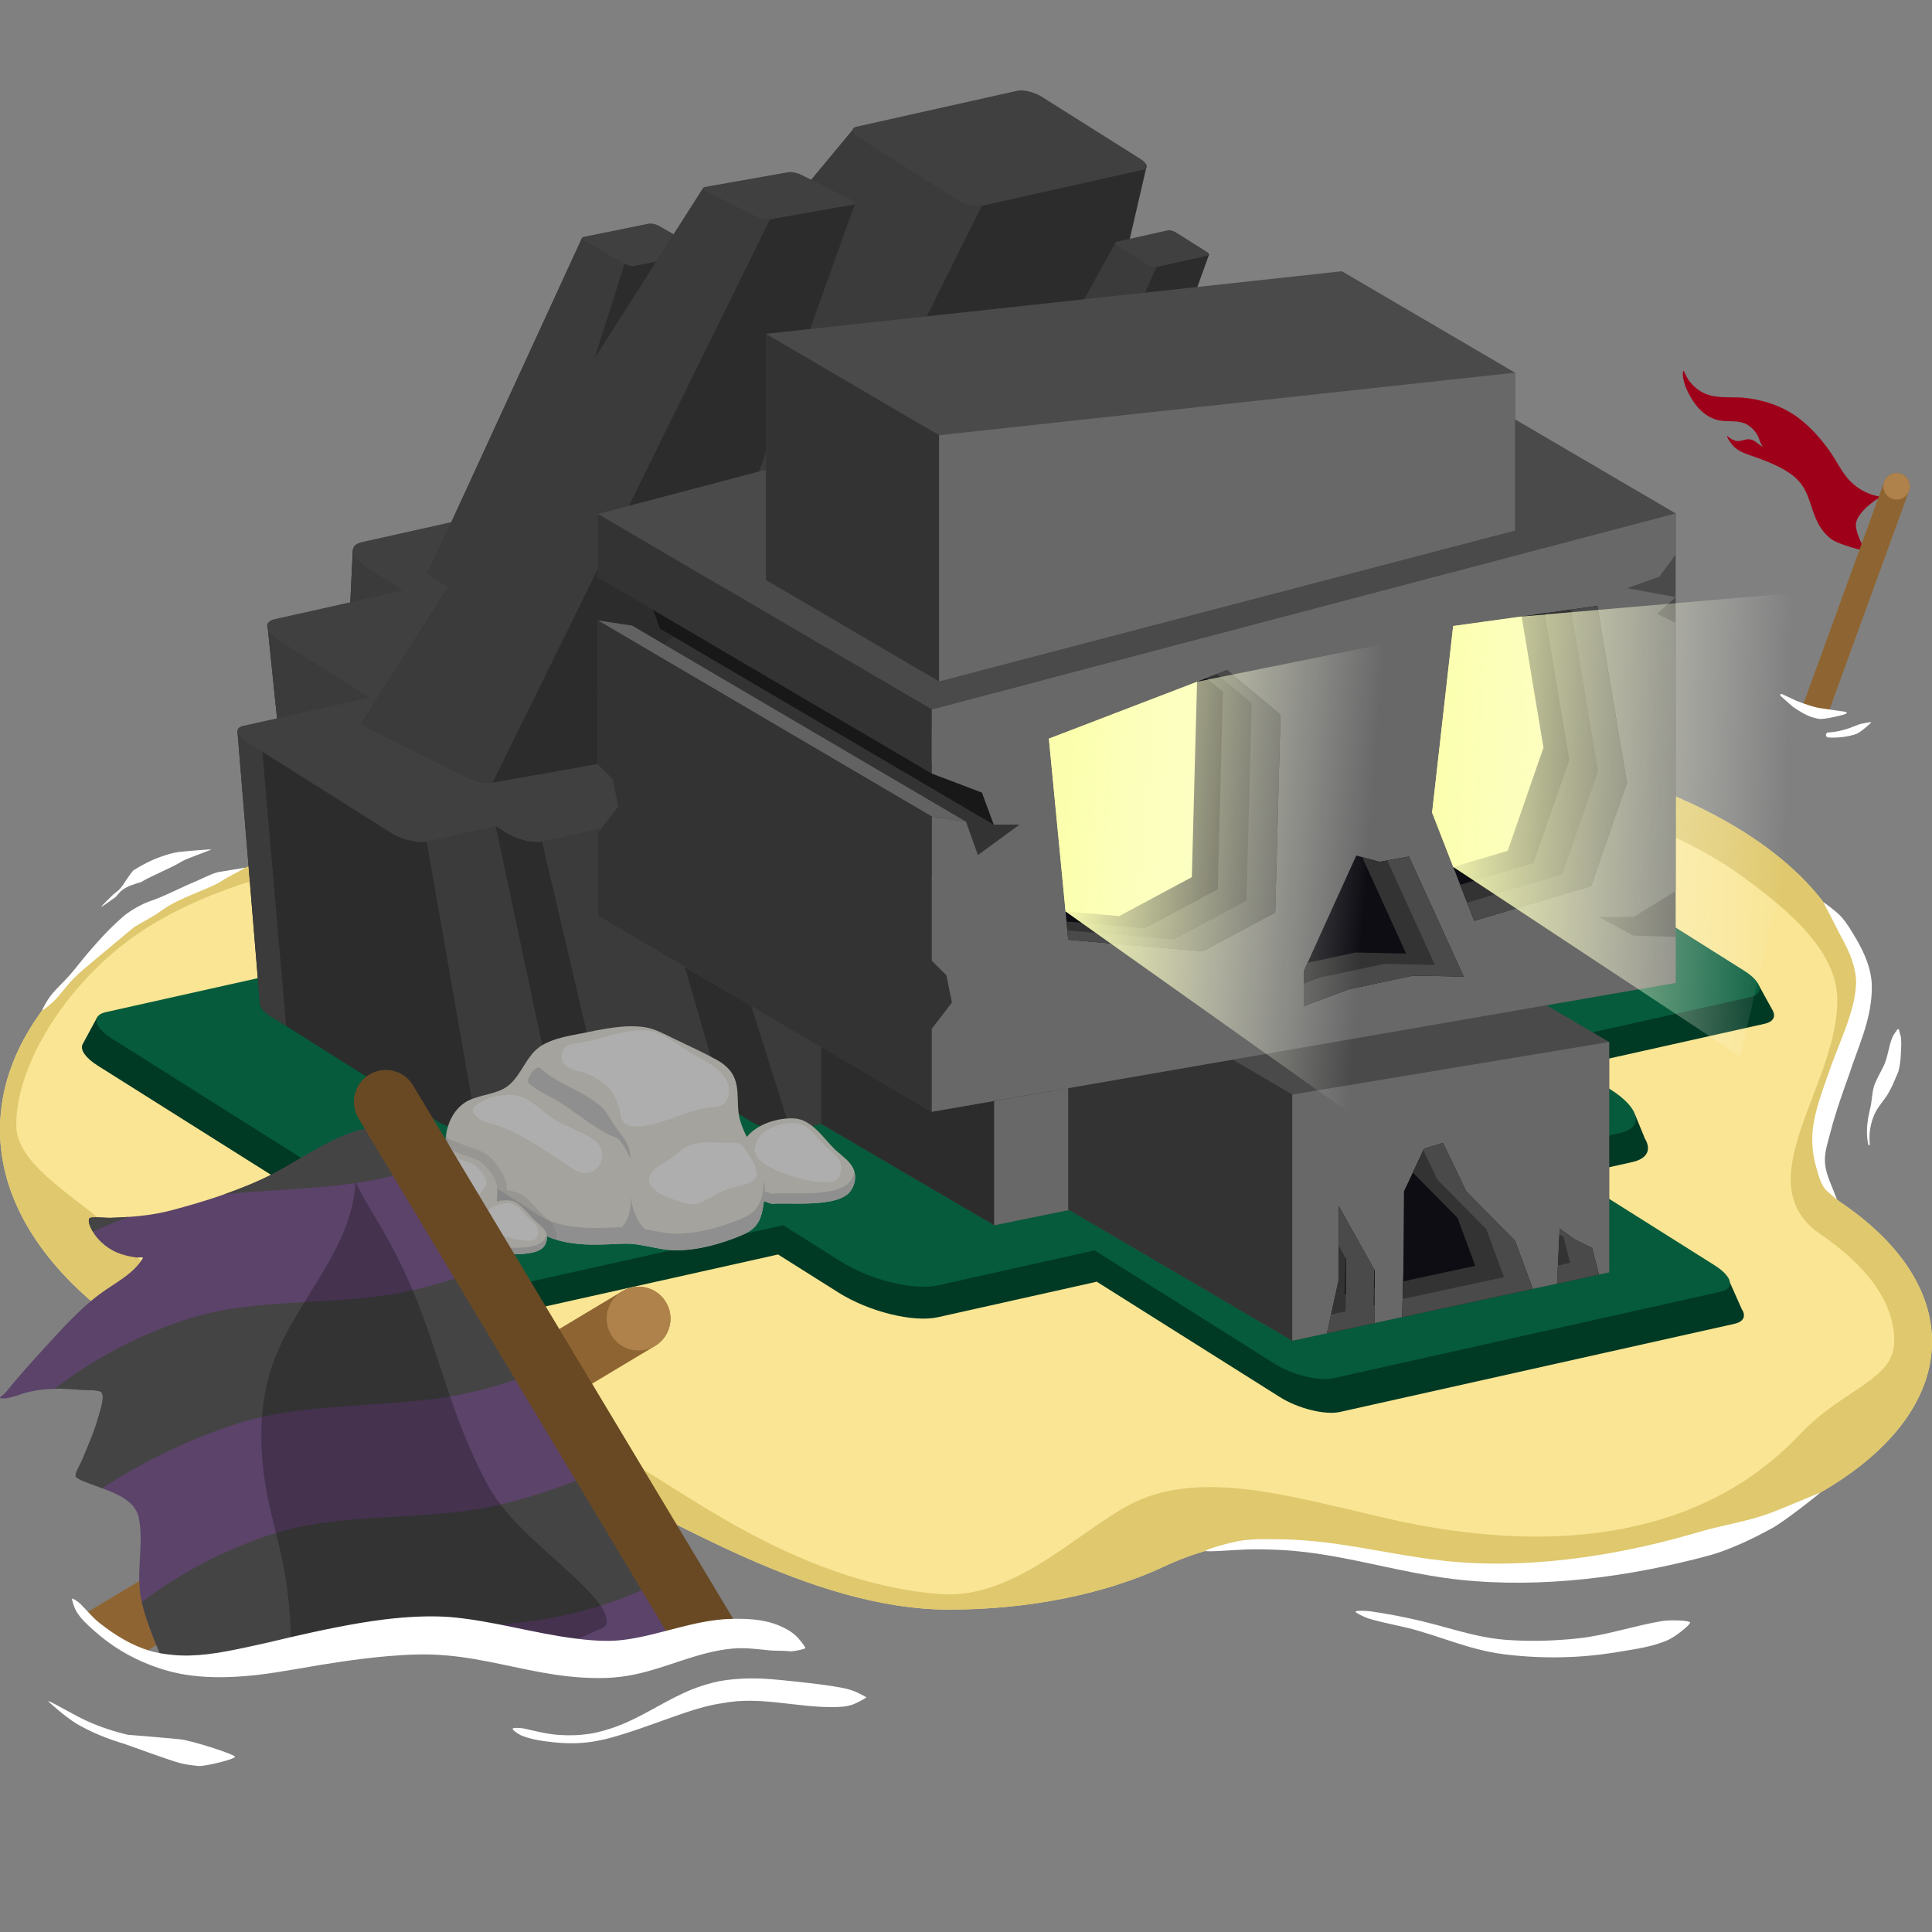 <?xml version="1.0" encoding="UTF-8" standalone="no"?><!DOCTYPE svg PUBLIC "-//W3C//DTD SVG 1.1//EN" "http://www.w3.org/Graphics/SVG/1.1/DTD/svg11.dtd"><svg width="100%" height="100%" viewBox="0 0 300 300" version="1.1" xmlns="http://www.w3.org/2000/svg" xmlns:xlink="http://www.w3.org/1999/xlink" xml:space="preserve" xmlns:serif="http://www.serif.com/" style="fill-rule:evenodd;clip-rule:evenodd;stroke-linejoin:round;stroke-miterlimit:2;"><rect x="0" y="0" width="300" height="300" fill="#808080" stroke="none"/><g id="skull"><g><path d="M292.157,77.128c-1.835,-0.177 -3.668,-1.162 -4.93,-2.49c-1.201,-1.264 -1.892,-2.785 -2.855,-4.211c-1.214,-1.797 -2.607,-3.419 -4.248,-4.844c-2.56,-2.223 -5.677,-3.384 -9.007,-3.787c-1.724,-0.209 -3.464,0.033 -5.178,-0.31c-1.459,-0.292 -2.551,-1.02 -3.5,-2.159c-0.284,-0.341 -0.502,-0.732 -0.694,-1.13c-0.064,-0.132 -0.127,-0.265 -0.193,-0.396c-0.036,-0.072 -0.051,-0.27 -0.112,-0.216c-0.211,0.189 -0.134,0.727 -0.099,0.976c0.115,0.83 0.418,1.624 0.787,2.373c0.955,1.937 2.462,3.803 4.679,4.312c1.31,0.301 2.797,-0.001 4.06,0.478c0.975,0.369 1.847,1.335 2.235,2.287c0.129,0.317 0.218,0.663 0.382,0.964c0.054,0.099 0.115,0.195 0.181,0.286c0.032,0.046 0.153,0.157 0.102,0.133c-0.754,-0.345 -1.17,-1.055 -2.062,-1.173c-0.752,-0.099 -1.451,0.421 -2.222,0.222c-0.318,-0.082 -0.631,-0.254 -0.895,-0.448c-0.093,-0.068 -0.183,-0.14 -0.272,-0.213c-0.035,-0.03 -0.089,-0.135 -0.105,-0.091c-0.081,0.232 0.404,0.882 0.537,1.072c0.833,1.197 1.992,1.589 3.276,2.027c7.27,2.482 8.07,4.368 9.136,7.5c0.456,1.342 1.09,3.818 3.126,5.367c1.284,0.976 5.26,1.911 5.238,1.81c-0.081,-0.367 -1.373,-2.675 -1.35,-3.997c0.023,-1.365 2.061,-3.387 3.983,-4.342" style="fill:#9e001a;"/><path d="M279.785,109.974l12.771,-35.106c0.358,-1.076 1.522,-1.66 2.599,-1.302c1.077,0.357 1.66,1.522 1.303,2.598l-12.578,34.572c-0.955,0.103 -1.961,0.181 -2.867,-0.085c-0.414,-0.122 -0.93,-0.326 -1.228,-0.677Z" style="fill:#8e6532;"/><path d="M296.458,76.164c-0.358,1.077 -1.522,1.66 -2.599,1.303c-1.077,-0.358 -1.66,-1.522 -1.303,-2.599c0.358,-1.076 1.522,-1.66 2.599,-1.302c1.077,0.357 1.66,1.522 1.303,2.598Z" style="fill:#af824b;"/></g><path d="M147.337,249.937c-21.751,0 -44.205,-15.187 -55.898,-19.678c-13.047,-5.011 -29.497,-6.95 -36.17,-8.634c-32.675,-8.243 -55.269,-25.851 -55.269,-46.22c0,-28.259 43.483,-51.201 97.042,-51.201c12.137,-0 23.757,1.178 34.471,3.329c8.573,1.709 17.446,1.098 25.704,-1.769c12.139,-4.293 38.92,-11.141 54.583,-11.141c42.408,0 76.838,18.166 76.838,40.542c-0,1.325 -0.121,2.636 -0.357,3.929c-1.673,9.047 -9.998,22.59 -2.339,27.688c8.781,5.986 14.058,13.439 14.058,21.536c-0,19.122 -29.423,34.646 -65.663,34.646c-9.091,-0 -17.752,-0.977 -25.628,-2.742c-9.404,-2.149 -19.258,-1.078 -27.981,3.04c-8.892,4.145 -20.586,6.675 -33.391,6.675Z" style="fill:#f9e594;"/><path d="M147.337,249.937c-21.751,0 -44.205,-15.187 -55.898,-19.678c-13.047,-5.011 -29.497,-6.95 -36.17,-8.634c-32.675,-8.243 -55.269,-25.851 -55.269,-46.22c0,-28.259 43.483,-51.201 97.042,-51.201c12.137,-0 23.757,1.178 34.471,3.329c8.573,1.709 17.446,1.098 25.704,-1.769c12.139,-4.293 38.92,-11.141 54.583,-11.141c42.408,0 76.838,18.166 76.838,40.542c-0,1.325 -0.121,2.636 -0.357,3.929c-1.673,9.047 -9.998,22.59 -2.339,27.688c8.781,5.986 14.058,13.439 14.058,21.536c-0,19.122 -29.423,34.646 -65.663,34.646c-9.091,-0 -17.752,-0.977 -25.628,-2.742c-9.404,-2.149 -19.258,-1.078 -27.981,3.04c-8.892,4.145 -20.586,6.675 -33.391,6.675Zm-1.191,-2.401c11.82,0.846 21.968,-10.503 30.198,-14.338c9.898,-4.668 22.98,-1.12 33.65,1.313c7.481,1.676 46.006,13.164 69.506,-11.798c6.581,-6.989 14.646,-8.436 14.646,-14.395c0,-6.379 -4.57,-11.97 -11.462,-16.673c-11.873,-8.101 2.957,-23.369 2.6,-36.718c-0.194,-7.258 -7.335,-13.505 -14.899,-18.948c-13.205,-9.502 -34.563,-15.502 -58.585,-15.502c-15.106,-0 -40.923,6.665 -52.632,10.805c-0.01,0.004 -0.021,0.008 -0.031,0.011c-9.242,3.21 -19.174,3.894 -28.769,1.981l-0.008,-0.002c-10.355,-2.079 -21.587,-3.215 -33.318,-3.215c-30.714,0 -59.673,3.434 -76.556,15.583c-10.015,7.207 -17.966,19.437 -17.966,29.05c0,6.734 10.643,11.724 15.956,17.378c9.023,9.601 16.668,21.04 35.01,25.667c6.799,1.715 30.808,4.216 44.099,9.321c5.913,2.271 25.279,18.814 48.561,20.48Z" style="fill:#dfc86d;"/><g><path d="M275.184,156.761c0.623,1.035 0.25,1.892 -1.199,2.215l-33.407,7.465l11.274,7.104c0.11,0.069 0.217,0.138 0.322,0.208l1.705,-0.707l1.542,3.753c0.219,0.365 0.363,0.717 0.431,1.05c0.248,1.22 -0.533,2.181 -2.409,2.6l-13.517,3.02l26.062,16.423l2.651,-0.7l1.804,4.052c0.169,0.257 0.279,0.504 0.328,0.735c0.156,0.744 -0.317,1.331 -1.46,1.586l-61.231,13.682c-2.314,0.517 -6.504,-0.52 -9.351,-2.314l-28.421,-17.908l-24.666,5.511c-3.816,0.853 -10.725,-0.856 -15.419,-3.814l-9.407,-5.928l-39.44,8.812c-2.315,0.518 -6.505,-0.519 -9.351,-2.313l-56.849,-35.822c-1.89,-1.191 -2.716,-2.418 -2.38,-3.26c0.029,-0.072 0.067,-0.142 0.113,-0.208l2.186,-4.049l2.834,2.5l73.107,-16.335c2.314,-0.517 6.504,0.519 9.351,2.313l1.172,0.738l73.137,-16.341c3.816,-0.853 10.725,0.856 15.419,3.814l2.706,1.705l33.408,-7.464c2.314,-0.517 6.504,0.519 9.351,2.313l35.468,22.349l2.092,-0.487l2.044,3.702Z" style="fill:#003924;"/><path d="M102.472,143.245l71.811,-16.045c3.746,-0.837 10.53,0.841 15.138,3.745l2.658,1.674l32.802,-7.329c2.272,-0.508 6.386,0.51 9.181,2.271l36.762,23.165c2.795,1.761 3.219,3.603 0.947,4.111l-32.802,7.329l11.07,6.975c4.609,2.905 5.308,5.942 1.562,6.779l-13.272,2.965l27.905,17.584c2.795,1.762 3.22,3.604 0.948,4.111l-60.121,13.434c-2.272,0.507 -6.386,-0.51 -9.181,-2.271l-27.906,-17.584l-24.343,5.439c-3.746,0.837 -10.53,-0.841 -15.138,-3.745l-8.885,-5.599l-38.884,8.688c-2.272,0.508 -6.386,-0.51 -9.181,-2.271l-56.17,-35.394c-2.795,-1.761 -3.219,-3.603 -0.947,-4.111l75.714,-16.917c2.272,-0.508 6.386,0.51 9.181,2.271l1.151,0.725Z" style="fill:#055b3b;"/></g><g><g><path d="M54.779,85.44l148.458,12.278l27.516,38.625c0.229,0.251 0.402,0.495 0.518,0.728c0.445,0.889 0.063,1.613 -1.207,1.897l-5.422,1.211l6.411,9.461c0.141,0.164 0.249,0.324 0.324,0.477c0.314,0.647 0.03,1.173 -0.898,1.38l-107.718,24.069c-1.587,0.354 -4.459,-0.356 -6.41,-1.586l-3.814,-2.403l-17.852,3.989c-1.586,0.354 -4.458,-0.356 -6.409,-1.586l-1.851,-1.166l-12.317,2.752c-1.586,0.354 -4.458,-0.356 -6.409,-1.586l-25.665,-16.172c-1.14,-0.718 -1.715,-1.456 -1.68,-2.016l-0.002,0l-3.487,-42.29l6.483,1.244l-1.752,-17.028l12.589,0.326l0.594,-12.604Z" style="fill:#2c2c2c;"/><path d="M44.426,159.316l-2.392,-1.508c-1.14,-0.718 -1.715,-1.456 -1.68,-2.016l-0.002,0l-3.487,-42.29l6.483,1.244l-1.752,-17.028l12.589,0.326l0.594,-12.604l148.458,12.278l27.516,38.625c0.229,0.251 0.402,0.495 0.518,0.728c0.445,0.889 0.063,1.613 -1.207,1.897l-5.422,1.211l6.411,9.461c0.141,0.164 0.249,0.324 0.324,0.477c0.314,0.647 0.03,1.173 -0.898,1.38l-107.718,24.069l-14.15,-44.891l-8.901,-3.473l12.827,44.375l-17.852,3.989l-10.517,-44.891l-7.192,-2.396l9.449,44.535l-12.317,2.752l-7.855,-44.891l-10.125,-10.167l-15.504,-5.047l3.802,43.855Z" style="fill:#3b3b3b;"/><path d="M57.416,108.322l-13.954,-8.793c-2.307,-1.454 -2.658,-2.975 -0.782,-3.394l19.937,-4.454l-5.45,-3.434c-2.771,-1.746 -3.192,-3.573 -0.939,-4.076l59.617,-13.321c2.253,-0.503 6.332,0.506 9.104,2.252l11.584,7.3l26.784,-5.985c1.876,-0.419 5.273,0.421 7.58,1.875l30.352,19.126c2.308,1.454 2.658,2.975 0.782,3.394l-10.01,2.236l9.797,6.173c1.699,1.071 1.956,2.19 0.575,2.499l-93.782,20.955c-1.381,0.308 -3.882,-0.31 -5.58,-1.381l-3.321,-2.092l-15.542,3.473c-1.381,0.308 -3.882,-0.31 -5.58,-1.381l-1.612,-1.015l-10.723,2.396c-1.381,0.308 -3.881,-0.31 -5.58,-1.381l-22.345,-14.08c-1.698,-1.07 -1.956,-2.19 -0.575,-2.499l19.663,-4.393Z" style="fill:#404040;"/></g><g><path d="M102.711,92.708c0.111,0.257 -0.032,0.463 -0.447,0.547l-19.881,4.026c-0.751,0.152 -2.112,-0.153 -3.036,-0.681l-12.156,-6.942c-0.54,-0.308 -0.812,-0.624 -0.796,-0.864c0.009,-0.131 0.102,-0.239 0.285,-0.311l23.691,-51.507l18.559,2.041l-6.219,53.691Z" style="fill:#2c2c2c;"/><path d="M79.347,96.6l-12.156,-6.942c-0.54,-0.308 -0.812,-0.624 -0.796,-0.864c0.009,-0.131 0.102,-0.239 0.285,-0.311l23.691,-51.507l9.594,1.055l-2.981,2.921l-17.637,55.648Z" style="fill:#3b3b3b;"/><path d="M102.319,35.07c-0.472,-0.269 -1.167,-0.425 -1.55,-0.347l-10.152,2.055c-0.383,0.078 -0.312,0.36 0.16,0.629l6.207,3.545c0.472,0.27 1.167,0.425 1.551,0.348l10.151,-2.056c0.383,-0.078 0.312,-0.36 -0.16,-0.629l-6.207,-3.545Z" style="fill:#404040;"/></g><g><path d="M159.505,105.808c0.275,0.698 -0.077,1.259 -1.099,1.487l-48.936,10.934c-1.849,0.413 -5.198,-0.415 -7.473,-1.848l-29.922,-18.855c-1.328,-0.837 -1.998,-1.696 -1.959,-2.348c0.021,-0.355 0.252,-0.648 0.701,-0.844l61.56,-74.122l45.682,5.542l-18.554,80.054Z" style="fill:#2c2c2c;"/><path d="M109.47,118.229c-1.849,0.413 -5.198,-0.415 -7.473,-1.848l-29.922,-18.855c-1.328,-0.837 -1.998,-1.696 -1.959,-2.348c0.021,-0.355 0.252,-0.648 0.701,-0.844l61.56,-74.122l37.187,4.512l-17.093,7.23l-43.001,86.275Z" style="fill:#3b3b3b;"/><path d="M161.786,15.036c-1.162,-0.732 -2.872,-1.155 -3.816,-0.944l-24.986,5.583c-0.944,0.211 -0.768,0.976 0.394,1.708l15.278,9.628c1.161,0.731 2.871,1.154 3.815,0.943l24.987,-5.583c0.944,-0.211 0.768,-0.976 -0.394,-1.708l-15.278,-9.627Z" style="fill:#404040;"/></g><g><path d="M102.376,116.434c0.142,0.286 -0.04,0.516 -0.569,0.61l-25.318,4.484c-0.957,0.169 -2.689,-0.171 -3.866,-0.758l-15.481,-7.733c-0.687,-0.343 -1.034,-0.695 -1.013,-0.963c0.011,-0.145 0.13,-0.266 0.362,-0.346l52.677,-82.481l23.634,2.272l-30.426,84.915Z" style="fill:#2c2c2c;"/><path d="M76.489,121.528c-0.957,0.169 -2.689,-0.171 -3.866,-0.758l-15.481,-7.733c-0.687,-0.343 -1.034,-0.695 -1.013,-0.963c0.011,-0.145 0.13,-0.266 0.362,-0.346l52.677,-82.481l17.406,1.674l-7.01,3.141l-43.075,87.466Z" style="fill:#3b3b3b;"/><path d="M124.383,27.124c-0.601,-0.3 -1.485,-0.474 -1.974,-0.387l-12.927,2.289c-0.489,0.087 -0.397,0.401 0.204,0.701l7.904,3.948c0.601,0.3 1.486,0.474 1.974,0.387l12.927,-2.289c0.489,-0.087 0.398,-0.401 -0.203,-0.701l-7.905,-3.948Z" style="fill:#404040;"/></g><g><path d="M159.958,116.818c0.088,0.223 -0.025,0.401 -0.351,0.474l-15.617,3.49c-0.59,0.132 -1.658,-0.133 -2.385,-0.59l-9.549,-6.017c-0.423,-0.267 -0.637,-0.541 -0.625,-0.75c0.007,-0.113 0.081,-0.206 0.224,-0.269l41.52,-75.438l14.578,1.769l-27.795,77.331Z" style="fill:#2c2c2c;"/><path d="M143.99,120.782c-0.59,0.132 -1.658,-0.133 -2.385,-0.59l-9.549,-6.017c-0.423,-0.267 -0.637,-0.541 -0.625,-0.75c0.007,-0.113 0.081,-0.206 0.224,-0.269l41.52,-75.438l9.85,1.195l-3.438,2.552l-35.597,79.317Z" style="fill:#3b3b3b;"/><path d="M182.56,36.066c-0.371,-0.234 -0.916,-0.369 -1.218,-0.301l-7.974,1.781c-0.301,0.068 -0.245,0.312 0.126,0.546l4.876,3.072c0.37,0.234 0.916,0.369 1.217,0.301l7.974,-1.781c0.302,-0.068 0.245,-0.312 -0.125,-0.546l-4.876,-3.072Z" style="fill:#404040;"/></g></g><g><g><path d="M127.496,136.279l80.87,-14.017l26.89,15.746l0,35.772l-80.87,16.474l-26.89,-15.746l0,-38.229Z" style="fill:#4a4a4a;"/><path d="M154.386,190.254l-26.89,-15.746l0,-38.229l26.89,15.747l0,38.228Z" style="fill:#2c2c2c;"/><path d="M154.386,152.026l80.87,-14.018l0,35.772l-80.87,16.474l0,-38.228Z" style="fill:#686868;"/></g><g><path d="M165.881,149.585l49.197,-8.163l34.791,20.373l0,35.772l-49.197,10.619l-34.791,-20.373l-0,-38.228Z" style="fill:#4a4a4a;"/><path d="M200.672,208.186l-34.791,-20.373l-0,-38.228l34.791,20.373l0,38.228Z" style="fill:#333;"/><path d="M200.672,169.958l49.197,-8.163l0,35.772l-49.197,10.619l0,-38.228Z" style="fill:#686868;"/></g><g><path d="M92.846,89.68l-0,-9.869l115.52,-30.44l51.834,30.353l-0,72.891l-115.521,20.024l-51.833,-30.44l-0,-12.868l3.134,-4.107l-0.855,-4.224l-2.279,-2.263l-0,-22.386l5.321,0.801l1.849,5.181l6.47,-4.731l-4.023,0.009l-1.84,-4.984l-7.777,-2.947Z" style="fill:#4a4a4a;"/><path d="M112.517,91.33l32.162,18.834l17.297,-4.558l1.239,63.82l-18.536,3.213l-32.162,-18.834l0,-62.475Z" style="fill:#333;"/><path d="M92.846,89.68l-0,-9.869l51.833,30.353l0,62.475l-51.833,-30.44l-0,-12.868l3.134,-4.107l-0.855,-4.224l-2.279,-2.263l-0,-22.386l5.321,0.801l1.849,5.181l6.47,-4.731l-4.023,0.009l-1.84,-4.984l-7.777,-2.947Z" style="fill:#333;"/><path d="M144.679,110.164l115.521,-30.44l-0,6.371l-2.535,3.448l-5.011,1.787l7.546,1.384l-2.902,2.619l2.902,1.404l-0,41.615l-6.501,4.001l-5.408,0.063l5.271,2.849l6.638,0.218l-0,7.132l-115.521,20.024l0,-12.868l3.135,-4.108l-0.856,-4.223l-2.279,-2.263l0,-22.386l5.321,0.801l1.849,5.181l6.47,-4.731l-4.023,0.009l-1.839,-4.984l-7.778,-2.947l0,-9.956Z" style="fill:#686868;"/><path d="M100.623,92.627l51.834,30.44l1.839,4.984l-51.833,-30.44l-1.84,-4.984Z" style="fill:#181818;"/><path d="M92.846,89.68l51.833,30.44l0,-6.56l-51.833,-29.123l-0,5.243Z" style="fill:#333;"/><path d="M144.679,113.56l0,6.56l7.778,2.947l-7.778,-9.507" style="fill:#686868;"/><path d="M98.167,97.152l51.833,30.44l-5.321,-0.801l-51.833,-30.44l5.321,0.801Z" style="fill:#626262;"/><path d="M92.846,96.351l51.833,30.44l0,9.333l-51.833,-28.372l-0,-11.401Z" style="fill:#333;"/></g><g><path d="M118.932,51.834l89.434,-9.714l26.89,15.746l0,24.517l-89.434,23.425l-26.89,-15.746l-0,-38.228Z" style="fill:#4a4a4a;"/><path d="M145.822,105.808l-26.89,-15.746l-0,-38.228l26.89,15.746l-0,38.228Z" style="fill:#333;"/><path d="M145.822,67.58l89.434,-9.714l0,24.517l-89.434,23.425l-0,-38.228Z" style="fill:#686868;"/></g><g><path d="M241.784,199.313l0.404,-8.503l2.302,1.633l2.72,1.36l1.074,4.107l-6.5,1.403Zm-35.728,7.711l1.819,-8.314l0,-11.417l5.6,9.994l-0.048,8.146l-7.371,1.591Zm11.674,-2.52l0.181,-7.384l0.095,-12.129l3.114,-6.621l2.957,-0.886l3.586,7.507l7.593,7.693l2.75,7.444l-20.276,4.376Zm-15.29,-48.285l-0,-5.395l8.162,-17.983l3.597,0.981l4.577,-0.818l8.501,18.637l-7.847,-0.163l-9.972,2.125l-7.018,2.616Zm26.472,-13.242l-6.539,-16.796l3.27,-28.979l22.397,-3.107l4.577,27.465l-5.558,16.022l-18.147,5.395Zm-42.178,4.741l-20.853,-1.799l-3.015,-31.225l27.673,-10.626l8.293,6.937l-0.818,30.664l-11.28,6.049Z" style="fill:#0e0d13;"/><path d="M225.661,134.626l-3.288,-8.445l3.27,-28.979l10.634,-1.475l3.394,20.365l-5.558,16.021l-8.452,2.513Zm-60.204,6.905l-2.591,-26.837l23.011,-8.836l-0.809,30.342l-11.28,6.049l-8.331,-0.718Z" style="fill:#fbffad;"/><path d="M213.459,199.928l-0.032,5.505l-7.371,1.591l1.819,-8.314l0,-11.417l1.141,2.036l-0.033,4.22l-0.181,7.384l4.657,-1.005Zm5.92,-17.856l1.741,-3.702l2.957,-0.886l3.586,7.507l5.441,5.513l-0.248,5.237l3.269,-0.705l1.881,5.092l-20.276,4.376l0.136,-5.527l11.211,-2.42l-2.749,-7.445l-6.949,-7.04Zm-32.033,-76.778l3.193,-1.226l8.293,6.937l-0.695,26.057l-2.724,6.002l-8.679,4.654l-20.853,-1.799l-0.273,-2.825l12.198,1.052l11.28,-6.049l0.817,-30.664l-2.557,-2.139Zm24.17,27.796l2.683,0.732l3.376,-0.603l2.409,6.186l1.508,-0.448l5.785,12.684l-7.847,-0.163l-9.972,2.125l-7.018,2.616l-0,-5.395l0.602,-1.328l7.46,-1.59l7.847,0.164l-6.833,-14.98Zm28.379,-37.865l8.145,-1.13l4.577,27.465l-5.558,16.022l-18.147,5.395l-2.172,-5.58l11.39,-3.387l5.559,-16.021l-3.794,-22.764Zm1.889,104.088l0.404,-8.503l2.302,1.633l2.72,1.36l1.074,4.107l-6.5,1.403Z" style="fill:#333;"/><path d="M242.146,191.69l0.042,-0.88l2.302,1.633l2.72,1.36l1.074,4.107l-6.5,1.403l0.133,-2.806l1.903,-0.411l-1.074,-4.106l-0.6,-0.3Zm-34.271,1.757l0,-6.154l5.527,9.863l-0.136,5.535l0.177,-0.039l-0.016,2.781l-7.371,1.591l0.638,-2.915l2.269,-0.489l0.048,-8.146l-1.136,-2.027Zm13.137,-14.848l0.108,-0.229l2.957,-0.886l3.586,7.507l7.593,7.693l2.75,7.444l-20.276,4.376l0.069,-2.792l15.742,-3.397l-2.749,-7.445l-7.593,-7.693l-2.187,-4.578Zm-5.599,-44.994l3.363,-0.601l8.501,18.637l-7.847,-0.163l-9.972,2.125l-7.018,2.616l-0,-3.478l2.554,-0.952l9.972,-2.125l7.847,0.164l-7.4,-16.223Zm28.559,-38.945l4.068,-0.565l4.577,27.465l-5.558,16.022l-18.147,5.395l-1.096,-2.815l14.779,-4.394l5.558,-16.021l-4.181,-25.087Zm-55.007,10.012l1.574,-0.604l8.293,6.937l-0.818,30.664l-11.28,6.049l-20.853,-1.799l-0.139,-1.44l16.528,1.425l11.28,-6.049l0.817,-30.664l-5.402,-4.519Z" style="fill:#4a4a4a;"/><path d="M165.457,141.531l-2.591,-26.837l23.011,-8.836l31.975,-6.452l-3.957,76.498l-48.438,-34.373Z" style="fill:url(#_Linear1);"/><path d="M225.661,134.626l-3.288,-8.445l3.27,-28.979l10.634,-1.475l51,-4.397l-17.068,72.708l-44.548,-29.412Z" style="fill:url(#_Linear2);"/></g></g><g><path d="M119.82,186.928c-3.93,-1.153 -5.501,-3.953 -4.719,-7.903c0.161,-0.817 0.365,-1.845 0.899,-2.515c1.563,-1.963 4.767,-2.95 7.211,-2.849c2.932,0.121 4.642,3.155 6.57,4.943c0.956,0.886 2.25,1.712 2.768,2.958c0.461,1.112 0.217,2.443 -0.494,3.407c-1.921,2.61 -9.362,1.729 -12.235,1.959Z" style="fill:#a5a39d;"/><path d="M132.692,181.999c0.248,1.01 -0.018,2.13 -0.637,2.97c-1.921,2.61 -9.362,1.729 -12.235,1.959c-3.568,-1.047 -5.192,-3.452 -4.875,-6.842c0.264,2.56 1.889,4.387 4.875,5.264c2.873,-0.231 10.314,0.65 12.235,-1.959c0.304,-0.412 0.522,-0.891 0.637,-1.392Z" style="fill:#8f8f8f;"/><path d="M130.098,183.008c-1.464,1.987 -13.508,-1.519 -12.912,-4.527c0.123,-0.622 0.278,-1.405 0.684,-1.916c1.191,-1.495 3.631,-2.246 5.492,-2.169c2.233,0.092 3.536,2.403 5.004,3.764c0.728,0.675 1.713,1.304 2.107,2.253c0.352,0.846 0.165,1.86 -0.375,2.595Z" style="fill:#aeaeae;"/></g><g><g><path d="M83.457,191.154c-3.105,-2.068 -6.379,-3.971 -9.357,-6.219c-1.67,-1.261 -3.619,-2.715 -4.404,-4.734c-1.295,-3.325 -0.07,-7.76 3.042,-9.309c1.85,-0.921 4.269,-0.958 5.958,-2.145c2.275,-1.6 2.946,-4.876 5.378,-6.379c1.865,-1.151 4.193,-1.502 6.337,-1.93c3.016,-0.602 6.53,-1.404 9.688,-0.938c1.598,0.236 3.129,1.098 4.58,1.801c2.235,1.082 4.499,2.101 6.678,3.304c0.57,0.314 1.097,0.703 1.568,1.154c2.341,2.244 1.241,5.329 1.948,8.02c0.727,2.768 2.655,5.132 3.494,7.873c0.535,1.746 0.458,3.523 0.201,5.267c-0.207,1.404 -0.471,2.745 -1.514,3.733c-0.86,0.815 -2.12,1.265 -3.224,1.683c-2.918,1.106 -6.616,2.024 -9.862,1.756c-2.238,-0.185 -4.58,-0.992 -6.804,-0.978c-2.998,0.019 -9.355,0.941 -13.707,-1.959Z" style="fill:#a5a39d;"/><path d="M100.149,190.863c1.28,0.24 2.566,0.539 3.819,0.642c3.246,0.268 6.944,-0.649 9.862,-1.755c1.104,-0.419 2.364,-0.868 3.224,-1.683c1.043,-0.988 1.307,-2.33 1.514,-3.734c0.052,-0.355 0.097,-0.711 0.131,-1.068c0.139,1.219 0.047,2.444 -0.131,3.654c-0.207,1.404 -0.471,2.745 -1.514,3.733c-0.86,0.815 -2.12,1.265 -3.224,1.683c-2.918,1.106 -6.616,2.024 -9.862,1.756c-2.238,-0.185 -4.58,-0.992 -6.804,-0.978c-2.998,0.019 -9.355,0.941 -13.707,-1.959c-3.105,-2.068 -6.379,-3.971 -9.357,-6.219c-1.67,-1.261 -3.619,-2.715 -4.404,-4.734c-0.499,-1.282 -0.624,-2.729 -0.41,-4.112c0.083,0.524 0.219,1.038 0.41,1.527c0.785,2.019 2.734,3.473 4.404,4.733c2.978,2.249 6.252,4.151 9.357,6.22c4.083,2.72 9.932,2.077 13.115,1.971c1.187,-1.343 1.55,-3.116 1.282,-5.218c0.27,2.045 0.775,3.996 2.295,5.541Zm-17.708,-22.341c-0.444,-0.339 -0.542,-0.792 -0.41,-1.022c0.284,-0.497 0.514,-1.078 0.974,-1.442c0.148,-0.117 0.467,-0.351 0.673,-0.287c0.386,0.122 0.751,0.562 1.057,0.813c0.518,0.423 1.13,0.786 1.709,1.115c2.259,1.28 4.722,2.287 6.732,3.981c1.123,0.945 1.697,2.364 2.554,3.514c0.773,1.038 1.633,2.037 1.991,3.306c0.087,0.307 0.114,0.635 0.121,0.953c0.001,0.056 0.014,0.277 -0.033,0.314c-0.057,0.045 -0.059,-0.133 -0.092,-0.198c-0.078,-0.151 -0.157,-0.303 -0.227,-0.458c-0.199,-0.44 -0.461,-0.878 -0.725,-1.283c-0.28,-0.431 -0.595,-0.866 -1.031,-1.152c-0.278,-0.183 -0.602,-0.223 -0.907,-0.341c-0.334,-0.128 -0.634,-0.332 -0.945,-0.506c-2.306,-1.297 -4.374,-2.973 -6.582,-4.426c-1.645,-1.081 -3.287,-1.682 -4.859,-2.881Z" style="fill:#8f8f8f;"/><path d="M73.826,171.665c0.722,-0.501 1.714,-1.111 2.569,-1.284c1.171,-0.236 2.346,-0.528 3.544,-0.329c2.171,0.362 3.718,1.993 5.399,3.267c0.816,0.619 1.721,1.04 2.642,1.479c0.443,0.211 0.886,0.42 1.327,0.637c1.76,0.866 4.454,1.747 4.149,4.263c-0.041,0.34 -0.124,0.67 -0.275,0.979c-0.745,1.524 -2.333,1.855 -3.745,1.077c-1.051,-0.579 -1.988,-1.317 -2.996,-1.96c-2.059,-1.315 -4.096,-2.665 -6.273,-3.782c-1.017,-0.522 -2.069,-0.973 -3.154,-1.337c-0.858,-0.289 -1.821,-0.389 -2.583,-0.914c-0.622,-0.428 -1.554,-1.438 -0.604,-2.096Zm20.446,-3.04c-1.086,-0.813 -2.18,-1.61 -3.486,-2.031c-0.951,-0.306 -2.707,-0.578 -3.298,-1.513c-0.526,-0.833 -0.324,-2.23 0.604,-2.694c0.772,-0.387 1.722,-0.406 2.564,-0.551c1.135,-0.196 2.238,-0.544 3.346,-0.848c2.289,-0.627 5.031,-1.388 7.406,-0.775c2.557,0.659 4.438,2.599 6.71,3.788c1.614,0.844 3.16,1.604 4.245,3.101c0.479,0.66 0.876,1.431 0.849,2.272c-0.028,0.872 -0.421,2.022 -1.321,2.342c-0.622,0.222 -1.322,0.174 -1.967,0.286c-1.036,0.179 -2.061,0.416 -3.06,0.748c-2.13,0.708 -4.175,1.593 -6.394,1.992c-1.031,0.186 -2.28,0.319 -3.25,-0.184c-0.968,-0.501 -0.771,-1.628 -1.055,-2.527c-0.345,-1.089 -1.22,-2.903 -1.893,-3.406Zm8.745,16.99c-1.169,-0.45 -2.863,-1.829 -2.009,-3.273c0.638,-1.077 2.096,-1.732 3.1,-2.423c0.745,-0.514 1.41,-1.238 2.197,-1.682c1.864,-1.052 3.858,-0.893 5.916,-0.807c0.931,0.039 1.995,-0.209 2.827,0.323c0.464,0.296 0.714,0.796 1.007,1.24c0.376,0.57 0.76,1.143 1.047,1.764c0.126,0.273 0.21,0.583 0.279,0.876c0.077,0.331 0.16,0.666 0.06,1.002c-0.132,0.445 -0.585,0.698 -0.964,0.916c-1.085,0.627 -2.293,0.668 -3.45,1.064c-1.683,0.576 -3.115,1.766 -4.795,2.315c-1.307,0.427 -3.977,-0.839 -5.215,-1.315Z" style="fill:#aeaeae;"/><path d="M69.212,176.726c1.138,0.334 2.28,0.887 3.417,1.274c1.245,0.424 2.63,0.825 3.607,1.819c0.922,0.938 2.074,2.485 2.342,3.736c0.094,0.44 0.127,0.885 0.131,1.331c0.076,0 0.151,0.002 0.225,0.005c1.08,0.045 1.994,0.487 2.799,1.145c0.854,0.698 1.562,1.684 2.315,2.382c0.755,0.699 1.708,1.413 2.117,2.396c0.223,0.538 0.297,1.126 0.24,1.703c-1.037,-0.316 -2.037,-0.755 -2.948,-1.363c-3.105,-2.068 -6.379,-3.971 -9.357,-6.219c-1.67,-1.261 -3.619,-2.715 -4.404,-4.734c-0.423,-1.086 -0.577,-2.291 -0.484,-3.475Z" style="fill:#717171;fill-opacity:0.25;"/></g><g><path d="M65.313,189.709c-1.356,-1.428 -4.269,-3.573 -4.34,-5.759c-0.047,-1.445 1.487,-2.411 2.36,-3.269c0.795,-0.784 1.01,-1.974 2.089,-2.458c2.231,-1.003 4.483,0.428 6.725,1.192c1.034,0.352 2.212,0.626 3.023,1.451c0.748,0.762 1.729,1.987 1.947,3.002c0.24,1.123 -0.011,2.283 0.034,3.404c0.037,0.926 0.389,2.196 -0.22,2.942c-0.642,0.788 -1.89,0.963 -2.872,1.11c-2.315,0.345 -6.789,0.604 -8.746,-1.615Z" style="fill:#a5a39d;"/><path d="M77.227,189.574c-0.052,0.237 -0.144,0.455 -0.296,0.64c-0.642,0.788 -1.89,0.963 -2.872,1.11c-2.315,0.345 -6.789,0.604 -8.746,-1.615c-1.356,-1.428 -4.269,-3.573 -4.34,-5.759c-0.027,-0.824 0.461,-1.493 1.047,-2.074c-0.143,0.3 -0.225,0.623 -0.214,0.975c0.071,2.185 2.984,4.331 4.34,5.759c1.957,2.218 6.431,1.959 8.746,1.614c0.753,-0.112 1.662,-0.241 2.335,-0.65Z" style="fill:#8f8f8f;"/><path d="M67.088,185.679c-1.079,-1.065 -1.781,-6.116 -0.913,-6.478c1.794,-0.748 3.591,0.32 5.384,0.889c0.826,0.263 1.769,0.468 2.414,1.083c0.595,0.568 1.375,1.482 1.543,2.239c0.187,0.837 -1.229,2.529 -3.026,3.302c-3.077,1.323 -3.846,0.62 -5.402,-1.035Z" style="fill:#aeaeae;"/></g><g><path d="M76.725,194.785c-2.488,-0.731 -3.483,-2.503 -2.988,-5.004c0.103,-0.517 0.232,-1.168 0.57,-1.593c0.989,-1.243 3.018,-1.868 4.566,-1.803c1.855,0.076 2.939,1.997 4.159,3.129c0.605,0.561 1.425,1.084 1.752,1.873c0.292,0.704 0.138,1.547 -0.312,2.157c-1.216,1.653 -5.928,1.095 -7.747,1.241Z" style="fill:#a5a39d;"/><path d="M84.875,191.664c0.157,0.639 -0.011,1.348 -0.403,1.88c-1.216,1.653 -5.928,1.095 -7.747,1.241c-2.259,-0.664 -3.287,-2.186 -3.086,-4.332c0.167,1.62 1.196,2.777 3.086,3.332c1.819,-0.146 6.531,0.412 7.747,-1.24c0.192,-0.261 0.33,-0.564 0.403,-0.881Z" style="fill:#8f8f8f;"/><path d="M83.232,192.302c-0.926,1.259 -8.551,-0.961 -8.175,-2.865c0.078,-0.395 0.177,-0.89 0.434,-1.214c0.754,-0.946 2.299,-1.422 3.477,-1.373c1.413,0.058 2.238,1.521 3.168,2.383c0.461,0.427 1.085,0.826 1.334,1.426c0.223,0.536 0.105,1.178 -0.238,1.643Z" style="fill:#aeaeae;"/></g></g><g><path d="M13.346,250.466l83.147,-49.888c2.303,-1.472 5.369,-0.797 6.84,1.506c1.472,2.304 0.797,5.369 -1.506,6.841l-79.159,47.495c-2.916,-0.827 -5.65,-2.208 -7.899,-4.27c-0.518,-0.474 -0.991,-1.05 -1.423,-1.684Z" style="fill:#8e6532;"/><path d="M107.088,255.894c-4.57,0.852 -9.073,2.033 -13.817,1.909c-10.933,-0.285 -21.59,-3.599 -32.507,-3.89c-10.384,-0.277 -20.354,3.5 -30.699,3.494c-1.716,-0.001 -3.453,-0.148 -5.156,-0.464c-1.138,-2.689 -2.235,-5.393 -2.906,-8.244c-1.031,-4.384 0.432,-8.786 -0.467,-13.083c-0.613,-2.925 -4.374,-3.995 -6.777,-4.944c-0.428,-0.169 -3.111,-1.019 -3.036,-1.532c0.121,-0.832 0.755,-1.751 1.068,-2.515c0.901,-2.2 1.891,-4.411 2.517,-6.709c0.161,-0.592 1.042,-3.074 0.434,-3.725c-0.406,-0.436 -2.663,-0.318 -3.233,-0.375c-2.642,-0.263 -5.309,-0.286 -7.915,0.287c-1.189,0.261 -3.326,1.24 -4.513,1.018c-0.33,-0.062 0.442,-0.503 0.661,-0.756c0.514,-0.596 0.999,-1.212 1.506,-1.813c1.456,-1.725 2.976,-3.404 4.5,-5.07c2.684,-2.932 5.43,-6.037 8.612,-8.443c2.262,-1.711 5.302,-3.118 6.8,-5.637c0.172,-0.29 -0.668,-0.088 -1.002,-0.138c-0.778,-0.118 -1.538,-0.272 -2.29,-0.509c-1.84,-0.579 -3.592,-1.949 -4.535,-3.648c-0.236,-0.424 -0.77,-1.434 -0.45,-1.926c0.198,-0.305 2.704,-0.06 3.13,-0.073c3.204,-0.103 6.378,-0.327 9.488,-1.141c5.173,-1.354 10.955,-3.186 15.715,-5.613c4.684,-2.389 9.43,-6.014 14.664,-7.118c1.824,-0.385 3.74,-0.34 5.595,-0.399l44.613,81.057Z" style="fill:#5b4369;"/><path d="M24.909,256.943c-1.127,-2.663 -2.214,-5.341 -2.886,-8.162c5.968,-4.563 12.87,-8.129 19.946,-10.467c11.334,-3.746 23.655,-1.916 35.253,-4.584c4.993,-1.149 10.114,-2.802 14.936,-4.961l9.475,17.214c-4.265,2.13 -8.958,3.684 -13.495,4.728c-9.551,2.197 -19.552,1.626 -29.161,3.193c-9.745,0.154 -19.162,3.509 -28.912,3.503c-1.716,-0.001 -3.453,-0.148 -5.156,-0.464Zm-4.965,-67.977c-1.86,0.696 -3.706,1.46 -5.528,2.287c-0.028,-0.048 -0.056,-0.097 -0.083,-0.146c-0.236,-0.424 -0.77,-1.434 -0.45,-1.926c0.198,-0.305 2.704,-0.06 3.13,-0.073c0.98,-0.032 1.958,-0.074 2.931,-0.142Zm-11.447,26.681c6.038,-4.675 13.053,-8.323 20.25,-10.701c11.334,-3.745 23.655,-1.916 35.253,-4.584c3.567,-0.82 7.2,-1.899 10.743,-3.235l8.702,15.81c-3.342,1.391 -6.844,2.466 -10.258,3.251c-12.139,2.792 -25.003,1.115 -36.866,5.034c-7.12,2.353 -14.093,5.699 -20.45,9.874c-0.39,-0.148 -0.765,-0.287 -1.112,-0.424c-0.428,-0.169 -3.111,-1.019 -3.036,-1.532c0.121,-0.832 0.755,-1.751 1.068,-2.515c0.901,-2.2 1.891,-4.411 2.517,-6.709c0.161,-0.592 1.042,-3.074 0.434,-3.725c-0.406,-0.436 -2.663,-0.318 -3.233,-0.375c-1.335,-0.132 -2.676,-0.204 -4.012,-0.169Zm57.455,-34.492c-1.993,0.656 -4.005,1.209 -5.987,1.666c-8.251,1.897 -16.836,1.73 -25.214,2.659c2.605,-0.911 5.155,-1.948 7.465,-3.126c4.684,-2.389 9.43,-6.014 14.664,-7.118c1.824,-0.385 3.74,-0.34 5.595,-0.399l3.477,6.318Z" style="fill:#444;"/><path d="M82.991,256.82c-7.402,-1.091 -14.753,-2.707 -22.227,-2.907c-5.295,-0.141 -10.483,0.772 -15.667,1.7c0.15,-3.138 -0.171,-6.267 -0.573,-9.387c-0.677,-5.266 -2.436,-10.35 -3.293,-15.588c-0.962,-5.877 -0.99,-11.944 0.741,-17.7c3.082,-10.254 12.777,-18.456 13.234,-29.523c1.663,4.002 4.732,7.344 8.743,16.642c4.306,9.98 5.909,19.594 11.735,30.452c3.327,6.2 10.317,11.038 15.209,16.065c0.952,0.978 4.046,4.094 3.176,5.803c-0.188,0.369 -1.213,0.695 -1.562,0.871c-1.801,0.903 -3.686,1.54 -5.576,2.22c-1.318,0.474 -2.627,0.932 -3.94,1.352Z" style="fill-opacity:0.25;"/><path d="M105.23,256.255l-49.495,-82.491c-1.472,-2.304 -0.797,-5.369 1.506,-6.841c2.304,-1.472 5.369,-0.796 6.841,1.507l50.949,84.915c0.353,0.552 0.583,1.148 0.696,1.755c-0.737,-0.042 -1.479,-0.049 -2.228,-0.017c-2.809,0.12 -5.544,0.627 -8.269,1.172Z" style="fill:#684923;"/><path d="M101.827,208.925c-2.304,1.472 -5.369,0.797 -6.841,-1.507c-1.472,-2.303 -0.797,-5.368 1.507,-6.84c2.303,-1.472 5.369,-0.797 6.84,1.506c1.472,2.304 0.797,5.369 -1.506,6.841Z" style="fill:#af824b;"/></g><path d="M11.823,250.155c-0.3,-0.508 -0.722,-1.851 -0.617,-1.922c0.104,-0.07 0.936,0.491 1.22,0.765c1.034,1.003 1.879,2.122 3.041,3.027c2.606,2.06 5.105,3.487 7.66,4.272c1.21,0.372 2.427,0.551 3.652,0.673c3.546,0.356 7.116,-0.253 11.106,-1.099c2.357,-0.5 4.847,-1.059 7.513,-1.712c4.266,-0.968 9.32,-2.077 14.277,-2.691c3.493,-0.432 6.938,-0.597 10.036,-0.391c6.684,0.545 13.128,2.551 19.744,3.369c1.523,0.188 3.053,0.337 4.605,0.348c1.186,0.015 2.344,-0.082 3.486,-0.256c5.323,-0.809 10.334,-2.958 15.776,-3.153c2.618,-0.069 5.224,0.03 7.582,1.005c0.964,0.398 1.825,0.853 2.617,1.551c0.625,0.551 1.589,1.855 1.54,1.978c-0.049,0.122 -1.429,0.454 -2.164,0.499c-0.24,0.015 -0.457,-0.026 -0.696,-0.045c-0.928,-0.076 -1.788,-0.019 -2.706,-0.107c-1.948,-0.187 -3.871,-0.474 -5.871,-0.265c-5.262,0.501 -9.977,2.948 -15.094,4.011c-1.434,0.298 -2.897,0.483 -4.4,0.538c-2.681,0.08 -5.326,-0.122 -7.948,-0.512c-5.664,-0.843 -11.209,-2.525 -16.952,-2.993c-2.757,-0.261 -5.83,-0.154 -8.959,0.115c-4.799,0.412 -9.72,1.207 -13.874,1.944c-2.292,0.374 -4.45,0.758 -6.522,0.986c-3.661,0.404 -7,0.482 -10.168,0.083c-2.304,-0.291 -4.47,-0.875 -6.639,-1.737c-2.844,-1.13 -5.682,-2.736 -8.539,-5.295c-1.032,-0.92 -2.024,-1.83 -2.706,-2.986Zm181.842,-9.557c-1.714,0.049 -6.394,0.428 -6.471,0.225c-0.076,-0.204 3.846,-1.328 5.285,-1.559c2.121,-0.341 4.303,-0.264 6.458,-0.24c2.642,0.031 5.24,0.268 7.818,0.608c5.948,0.784 11.781,2.133 17.798,2.764c6.16,0.653 12.57,0.476 18.923,-0.266c6.37,-0.743 12.677,-2.064 18.608,-3.746c1.205,-0.324 2.409,-0.714 3.644,-1.019c2.835,-0.701 5.721,-1.24 8.499,-2.186c2.129,-0.725 8.421,-3.458 8.448,-3.422c0.027,0.036 -5.454,4.419 -7.515,5.544c-2.689,1.468 -5.452,2.808 -8.337,3.793c-1.234,0.421 -2.5,0.71 -3.737,1.039c-6.161,1.547 -12.697,2.725 -19.281,3.277c-6.594,0.553 -13.229,0.487 -19.574,-0.411c-6.018,-0.86 -11.824,-2.432 -17.767,-3.444c-2.494,-0.425 -5.009,-0.751 -7.577,-0.877c-1.738,-0.085 -3.486,-0.13 -5.222,-0.08Zm90.952,-55.921c0.093,0.237 0.624,1.514 0.588,1.548c-0.036,0.033 -1.147,-0.975 -1.394,-1.184c-1.001,-0.846 -1.313,-2.191 -1.691,-3.437c-0.368,-1.214 -0.62,-2.468 -0.687,-3.82c-0.041,-0.85 -0.033,-1.705 0.075,-2.571c0.442,-3.527 1.935,-6.984 2.739,-9.473c0.923,-2.582 2.093,-5.182 2.94,-7.841c0.535,-1.68 0.962,-3.376 1.019,-5.137c0.045,-1.154 -0.204,-2.386 -0.62,-3.632c-0.676,-2.024 -1.914,-3.987 -2.827,-5.878c-0.469,-0.971 -1.643,-3.128 -1.61,-3.152c0.034,-0.024 2.05,1.459 2.742,2.234c0.9,1.006 1.629,2.259 2.355,3.488c1.342,2.269 2.304,4.703 2.4,6.936c0.072,2.01 -0.233,3.986 -0.747,5.931c-0.723,2.736 -1.871,5.398 -2.724,8.046c-0.864,2.408 -2.107,5.825 -2.973,9.187c-0.344,1.339 -0.772,2.613 -0.829,3.913c-0.078,1.751 0.611,3.238 1.244,4.842Zm-8.123,-76.61c-0.073,-0.076 -0.071,-0.197 0.004,-0.27c0.076,-0.074 0.197,-0.072 0.27,0.004l2.092,0.982c0.749,0.311 1.548,0.59 2.358,0.836c0.499,0.151 0.998,0.293 1.503,0.35c0,0 3.429,0.519 3.864,0.56c0.088,-0.004 0.162,0.064 0.166,0.153c0.004,0.088 -0.077,0.121 -0.152,0.166c-0.298,0.179 -3.417,0.91 -4.12,0.785c-0.615,-0.109 -1.232,-0.277 -1.815,-0.54c-0.828,-0.374 -1.585,-0.888 -2.307,-1.373l-1.863,-1.653Zm-195.466,161.452c-0.422,-0.163 -1.499,-0.888 -1.428,-1.089c0.071,-0.2 1.336,-0.119 1.762,-0.026c1.628,0.354 3.275,0.802 4.966,0.955c2.106,0.19 4.234,0.103 6.258,-0.326c1.569,-0.367 3.083,-0.864 4.539,-1.503c3.526,-1.546 6.724,-3.739 10.298,-5.189c1.33,-0.54 2.712,-0.946 4.137,-1.264c3.19,-0.59 6.365,-0.542 9.533,-0.216c3.144,0.323 6.313,0.622 9.432,1.179c0.682,0.121 1.315,0.273 1.966,0.511c0.793,0.29 2.056,1.004 2.056,1.016c0.001,0.013 -1.407,0.891 -2.314,1.176c-0.771,0.242 -1.552,0.301 -2.359,0.325c-5.918,0.171 -11.776,-1.759 -17.677,-0.598c-1.949,0.27 -3.8,0.804 -5.633,1.418c-3.179,1.063 -6.284,2.281 -9.48,3.283c-1.391,0.436 -2.785,0.863 -4.238,1.127c-2.15,0.428 -4.405,0.493 -6.634,0.268c-1.767,-0.179 -3.559,-0.419 -5.184,-1.047Zm131.594,-18.16c-0.642,-0.19 -2.182,-0.921 -2.133,-1.112c0.048,-0.191 1.733,-0.13 2.385,-0.035c2.605,0.381 5.193,0.874 7.756,1.484c2.707,0.645 5.328,1.465 8.002,2.091c1.724,0.404 3.469,0.722 5.275,0.851c3.778,0.275 7.49,0.157 11.16,-0.235c4.424,-0.473 8.647,-1.971 13.105,-2.699c1.189,-0.195 4.158,-0.093 4.267,0.222c0.109,0.316 -2.266,2.208 -3.392,2.714c-2.502,1.121 -5.265,1.447 -7.931,1.895c-5.72,0.959 -11.524,1.065 -17.426,0.36c-1.913,-0.231 -3.751,-0.655 -5.562,-1.176c-2.645,-0.76 -5.226,-1.717 -7.902,-2.501c-2.506,-0.733 -5.101,-1.12 -7.604,-1.859Zm-204.291,-95.869c-0.488,0.486 -1.716,1.442 -1.776,1.391c-0.059,-0.05 0.767,-1.554 1.231,-2.162c0.911,-1.193 2.064,-2.181 3.048,-3.314c0.993,-1.143 1.894,-2.344 2.878,-3.491c0.749,-0.87 1.91,-2.207 3.079,-3.397c0.809,-0.824 1.629,-1.558 2.211,-2.099c0.531,-0.473 1.709,-1.331 3.348,-2.104c0.738,-0.348 1.591,-0.581 2.453,-0.945c1.808,-0.763 3.722,-1.731 5.532,-2.487c1.485,-0.621 2.815,-1.409 3.973,-1.534c0.497,-0.054 3.709,-0.641 3.728,-0.583c0.019,0.057 -2.866,1.529 -3.267,1.809c-1.937,1.355 -5.613,2.366 -8.498,4.043c-0.852,0.495 -1.584,1.09 -2.335,1.542c-1.547,0.931 -2.861,1.569 -3.373,2.02l-5.78,4.812c-1.14,0.968 -2.3,1.902 -3.357,2.965c-1.104,1.11 -1.986,2.429 -3.095,3.534Zm9.637,-16.211c-0,-0 -2.174,1.58 -2.234,1.519c-0.061,-0.06 1.862,-1.907 1.862,-1.907c0.355,-0.305 0.759,-0.561 1.062,-0.921c0.79,-0.936 1.257,-1.949 2.089,-2.852c1.351,-0.834 2.779,-1.588 4.299,-2.11c0.895,-0.307 1.792,-0.597 2.725,-0.718c0.687,-0.089 5.009,-0.451 5.033,-0.384c0.024,0.067 -3.926,1.451 -4.51,1.821c-1.028,0.65 -2.149,1.123 -3.245,1.659c-1.061,0.518 -2.148,0.973 -3.144,1.583c-1.079,0.323 -2.088,0.596 -2.979,1.281c-0.373,0.287 -0.638,0.688 -0.958,1.029Zm272.37,38.426c0.01,0.062 -0.032,0.121 -0.094,0.131c-0.062,0.01 -0.121,-0.032 -0.131,-0.094c-0.316,-1.392 -0.251,-2.754 -0.032,-4.109c0.106,-0.656 0.292,-1.291 0.416,-1.951c0.193,-1.026 0.201,-2.009 0.499,-3.011c0.116,-0.39 0.309,-0.75 0.462,-1.122l1.013,-1.983c0.691,-1.41 0.766,-3.035 1.382,-4.489c0.19,-0.449 0.441,-0.743 0.718,-1.14c0.019,-0.089 0.108,-0.146 0.198,-0.126c0.089,0.019 0.146,0.108 0.126,0.198c0.085,0.42 0.233,0.717 0.285,1.146c0.103,0.862 0.013,1.724 -0.021,2.594c-0.034,0.9 -0.161,1.774 -0.377,2.641l-0.966,2.238c-0.238,0.442 -0.447,0.902 -0.717,1.331c-0.64,1.017 -1.456,1.844 -1.964,2.922c-0.703,1.491 -0.958,3.127 -0.797,4.824Zm-278.467,89.938c-1.566,-0.928 -4.434,-3.423 -4.371,-3.502c0.062,-0.079 2.157,1.087 3.137,1.617c0.963,0.521 1.923,1.053 2.926,1.504c2.005,0.9 4.103,1.592 6.217,2.105c0,-0 7.03,0.569 8.3,0.724c1.837,0.225 8.419,2.334 8.413,2.703c-0.005,0.369 -4.703,1.532 -5.695,1.427c-0.987,-0.105 -1.977,-0.22 -2.937,-0.474c-1.433,-0.378 -8.474,-2.932 -8.474,-2.932c-2.591,-0.778 -5.168,-1.78 -7.516,-3.172Zm272.05,-153.123c-0.218,0 -0.395,-0.177 -0.395,-0.394c0,-0.218 0.177,-0.395 0.395,-0.395c1.594,-0.074 3.143,-0.574 4.619,-1.197c0.368,-0.156 2.021,-0.442 2.052,-0.395c0.03,0.047 -1.728,1.633 -2.377,1.845c-1.381,0.452 -2.851,0.608 -4.294,0.536Z" style="fill:#fff;"/></g><defs><linearGradient id="_Linear1" x1="0" y1="0" x2="1" y2="0" gradientUnits="userSpaceOnUse" gradientTransform="matrix(-47.13,-3.627,5.046,-65.569,212.738,129.808)"><stop offset="0" style="stop-color:#fff;stop-opacity:0"/><stop offset="1" style="stop-color:#fbffad;stop-opacity:1"/></linearGradient><linearGradient id="_Linear2" x1="0" y1="0" x2="1" y2="0" gradientUnits="userSpaceOnUse" gradientTransform="matrix(-55.279,-1.569,1.758,-61.925,277.652,124.022)"><stop offset="0" style="stop-color:#fff;stop-opacity:0"/><stop offset="1" style="stop-color:#fbffad;stop-opacity:1"/></linearGradient></defs></svg>